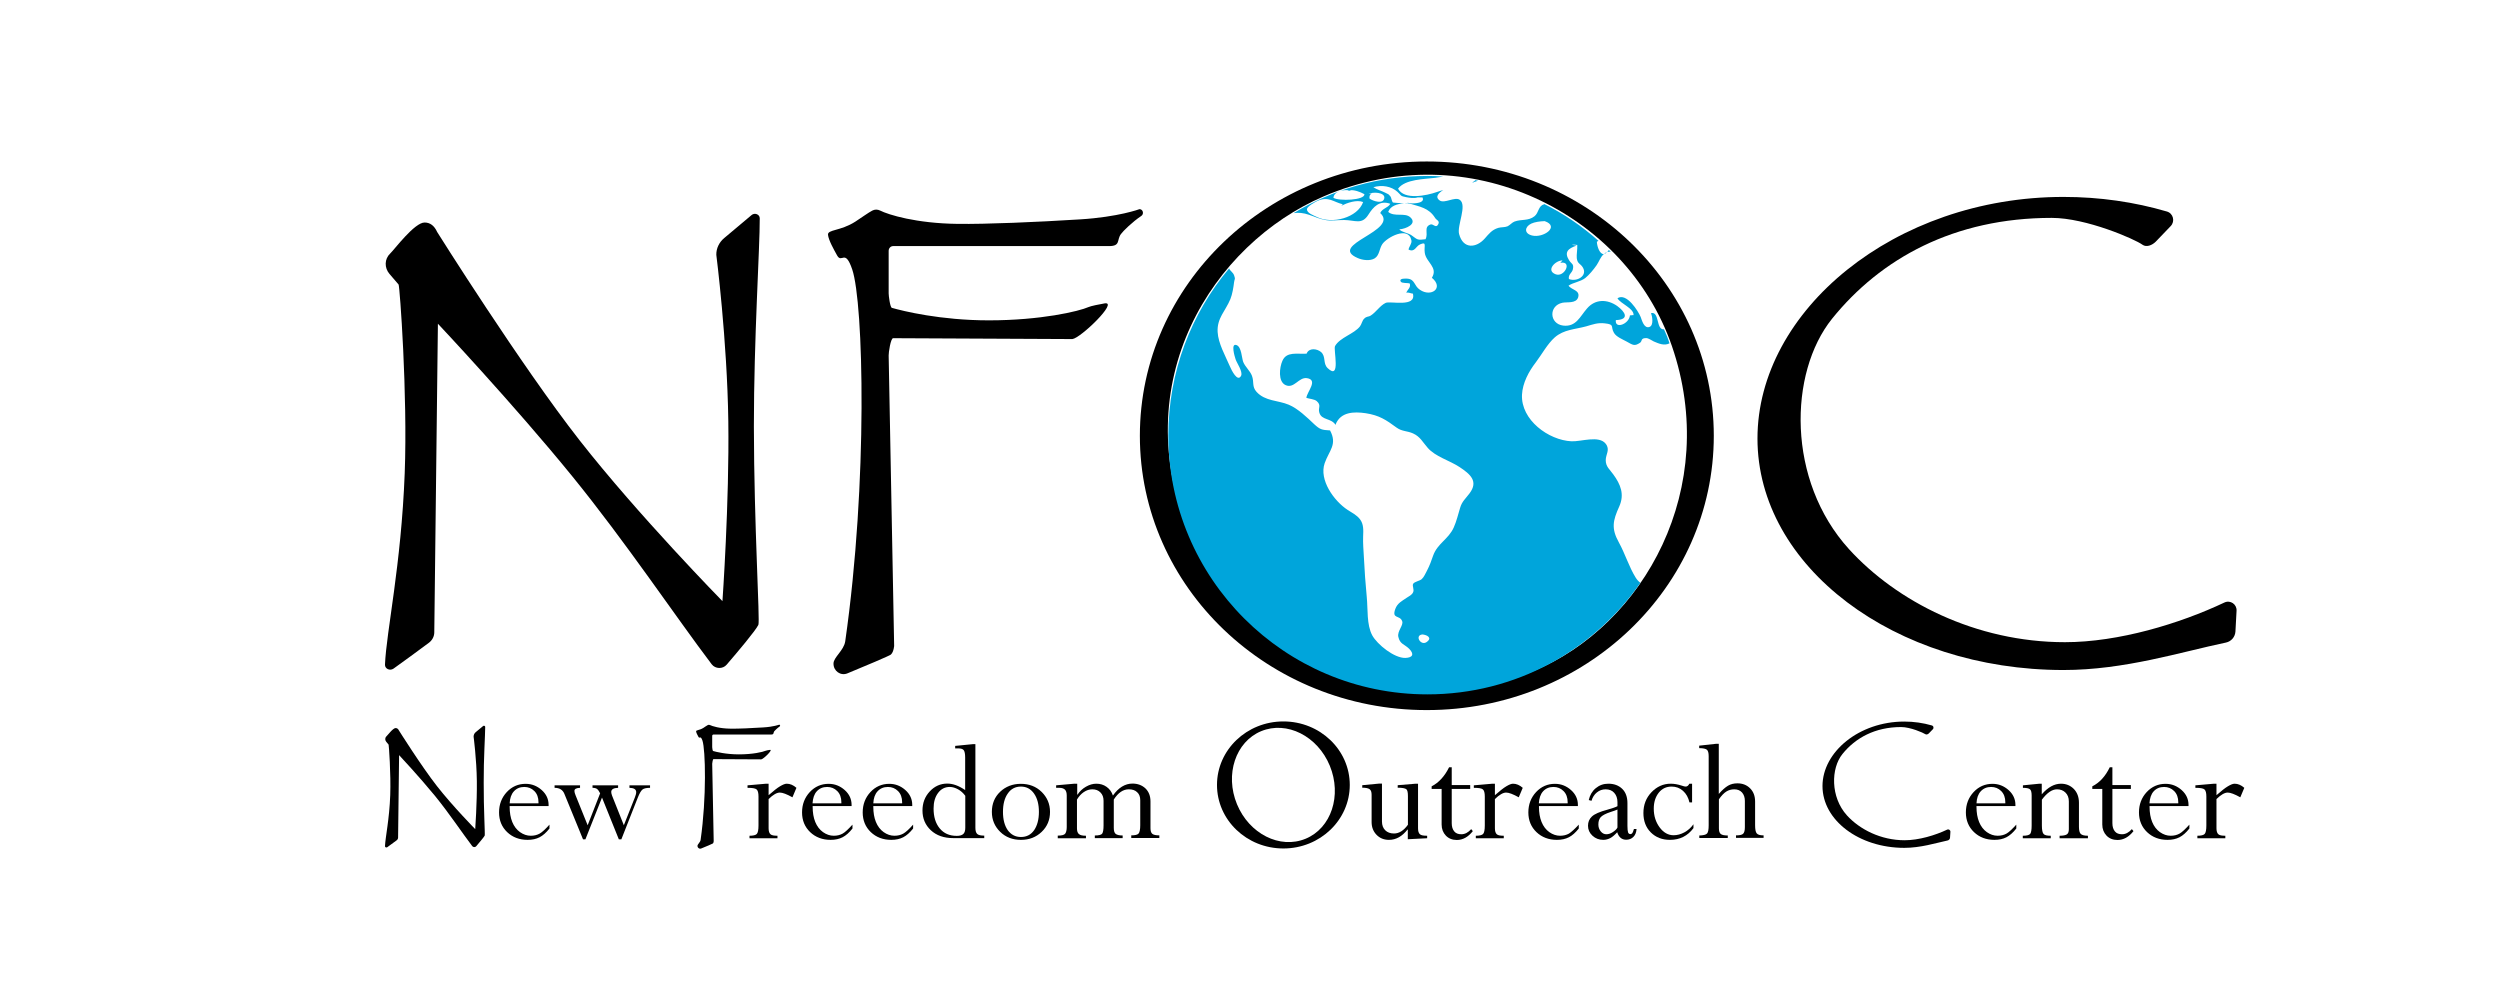 <?xml version="1.0" encoding="utf-8"?>
<!-- Generator: Adobe Illustrator 24.2.3, SVG Export Plug-In . SVG Version: 6.00 Build 0)  -->
<svg version="1.1" id="Layer_2" xmlns="http://www.w3.org/2000/svg" xmlns:xlink="http://www.w3.org/1999/xlink" x="0px" y="0px"
	 viewBox="0 0 200.33 80" enable-background="new 0 0 200.33 80" xml:space="preserve">
<path d="M88.52,24.31c1.14-0.18-1.93,2.79-2.59,2.86l-0.11,0L71.57,27.1c-0.2,0-0.37,1.17-0.36,1.39l0.44,23.28
	c-0.04,0.32-0.12,0.55-0.26,0.68c-0.09,0.09-2.15,0.96-3.49,1.51c-0.54,0.22-1.12-0.19-1.11-0.79c0-0.5,0.83-1.04,0.94-1.78
	c1.83-12.77,1.47-27.13,0.56-29.8c-0.58-1.71-0.83-0.44-1.21-1.12c-0.26-0.47-0.68-1.21-0.73-1.65s0.99-0.29,2.19-1.06
	c0.58-0.38,1.03-0.71,1.35-0.88c0.2-0.11,0.43-0.11,0.63-0.01c0.67,0.34,2.9,1.03,6.21,1.07c2.28,0.03,6.33-0.14,9.81-0.36
	c3.09-0.19,4.77-0.82,4.77-0.82c0.28,0,0.38,0.38,0.15,0.54c-0.72,0.48-1.47,1.22-1.64,1.46c-0.35,0.48-0.01,0.96-0.95,0.96H71.57
	c-0.2,0-0.36,0.17-0.36,0.38v3.41c0,0.17,0.11,1.12,0.26,1.16c0.88,0.25,3.89,1,7.77,1c4.15,0,7.21-0.72,8-1.07
	C87.38,24.53,88.14,24.37,88.52,24.31z"/>
<path d="M60.77,50.07c-0.21,0.45-1.67,2.18-2.54,3.19c-0.31,0.37-0.91,0.35-1.2-0.03c-2.88-3.8-6.9-9.81-11.17-15.06
	c-4.7-5.78-10.77-12.23-10.77-12.23L34.8,50.67c0,0.33-0.17,0.65-0.45,0.85c-0.72,0.54-2.16,1.59-2.82,2.06
	c-0.29,0.2-0.7,0.01-0.68-0.33c0.11-2.66,1.3-7.96,1.58-15.33c0.24-6.31-0.4-15.01-0.49-15.12c0,0-0.38-0.44-0.73-0.85
	c-0.42-0.49-0.41-1.2,0.06-1.64c0.33-0.31,1.94-2.48,2.75-2.48c0.44,0,0.78,0.25,1.01,0.76c0,0,6.69,10.66,11.41,16.69
	s11.45,12.89,11.45,12.89s0.56-7.92,0.47-14.42S57.4,20.42,57.4,20.42c-0.01-0.52,0.23-1.01,0.64-1.35l2.19-1.84
	c0.25-0.21,0.65-0.05,0.65,0.26c0.01,2.37-0.47,9.62-0.47,16.67C60.42,42.08,60.91,49.76,60.77,50.07z"/>
<path d="M179.22,48.94c0.03-0.52-0.5-0.88-0.97-0.66c-3.57,1.69-8.48,3.18-12.78,3.18c-7.16,0-13.5-3.27-17.31-7.46
	c-5-5.51-4.83-14.12-1.36-18.45c3.9-4.84,9.79-8.09,17.61-8.09c2.77,0,6.67,1.71,7.27,2.15c0.32,0.23,0.78,0.04,1.06-0.24l1.2-1.25
	c0.37-0.38,0.21-1.02-0.3-1.17c-2.59-0.76-5.38-1.17-8.29-1.17c-13.54,0-24.52,9.12-24.52,19.36c0,10.25,10.98,18.55,24.52,18.55
	c4.9,0,9.38-1.44,13.02-2.2c0.42-0.09,0.73-0.44,0.76-0.88L179.22,48.94z"/>
<path d="M114.33,12.94c-12.69,0-22.99,9.84-22.99,21.98s10.29,21.98,22.99,21.98c12.71,0,23-9.84,23-21.98
	S127.04,12.94,114.33,12.94z M122.86,53.78c-8.88,3.66-23.06-0.39-27.42-10.62c-5.39-12.63,1.79-23.62,10.62-27.42
	c11.58-4.99,24.21,1.29,27.91,11.98C137.89,39.09,131.75,50.11,122.86,53.78z"/>
<path fill="#00A5DB" d="M108.12,15.25c-0.05,0.01-0.1,0.02-0.14,0.04h0.31C108.24,15.27,108.18,15.26,108.12,15.25z M108.12,15.25
	c-0.05,0.01-0.1,0.02-0.14,0.04h0.31C108.24,15.27,108.18,15.26,108.12,15.25z M108.12,15.25c-0.05,0.01-0.1,0.02-0.14,0.04h0.31
	C108.24,15.27,108.18,15.26,108.12,15.25z M108.12,15.25c-0.05,0.01-0.1,0.02-0.14,0.04h0.31
	C108.24,15.27,108.18,15.26,108.12,15.25z M108.12,15.25c-0.05,0.01-0.1,0.02-0.14,0.04h0.31
	C108.24,15.27,108.18,15.26,108.12,15.25z M108.12,15.25c-0.05,0.01-0.1,0.02-0.14,0.04h0.31
	C108.24,15.27,108.18,15.26,108.12,15.25z M108.12,15.25c-0.05,0.01-0.1,0.02-0.14,0.04h0.31
	C108.24,15.27,108.18,15.26,108.12,15.25z M108.12,15.25c-0.05,0.01-0.1,0.02-0.14,0.04h0.31
	C108.24,15.27,108.18,15.26,108.12,15.25z M133.34,26.39c-0.66,0.06-0.34-1.46-1.04-1.3c0.09,0.22,0.24,0.99-0.13,1.11
	c-0.43,0.15-0.6-0.54-0.7-0.8c-0.19-0.46-1.13-1.98-1.86-1.5c0.26,0.45,1.32,0.8,1.29,1.35c-0.09-0.01-0.2,0.03-0.29,0.02
	c-0.07,0.71-1.23,1.13-1.13,0.38c1.13-0.04,0.75-0.66,0.11-1.13c-0.79-0.55-1.75-0.58-2.42,0.2c-0.57,0.65-0.87,1.49-1.91,1.37
	c-1.11-0.14-1.18-1.59-0.06-1.83c0.38-0.08,1.09,0.08,1.26-0.43c0.18-0.59-0.54-0.59-0.77-0.94c0.38-0.26,0.93-0.3,1.34-0.61
	c0.3-0.24,0.66-0.67,0.91-1.03c0.19-0.27,0.31-0.67,0.58-0.89c-0.32,0.03-0.54-0.58-0.56-0.98c0.04-0.04,0.08-0.06,0.13-0.08
	c-1.31-1.17-2.78-2.17-4.36-2.96c0.01,0.01,0.01,0.02,0.01,0.03c-0.49,0.12-0.42,0.68-0.78,0.96c-0.49,0.39-1.04,0.22-1.59,0.42
	c-0.2,0.07-0.36,0.28-0.56,0.38c-0.23,0.1-0.51,0.06-0.75,0.13c-0.52,0.16-0.75,0.48-1.08,0.85c-0.67,0.76-1.73,0.89-2.06-0.36
	c-0.18-0.67,0.67-2.32,0.05-2.74c-0.39-0.27-1.23,0.33-1.61,0.05c-0.41-0.3-0.05-0.62,0.29-0.83c-0.18,0.05-0.36,0.1-0.52,0.16
	c-0.8,0.28-2.61,0.67-3.1-0.27c0.57-0.77,2.12-0.76,2.97-0.87c0.16-0.02,0.39-0.06,0.65-0.1c-0.43-0.04-0.84-0.05-1.28-0.05
	c-3.92,0-7.58,1.08-10.71,2.98c0.39-0.06,0.8-0.02,1.23,0.13c0.44,0.14,0.81,0.33,1.26,0.41c0.51,0.11,1.02,0,1.56,0.01
	c0.9,0.01,1.42,0.41,1.95-0.44c0.38-0.6,0.88-1.17,1.75-0.86c-0.19,0.34-0.63,0.35-0.81,0.74c1.56,1.43-4.28,2.54-1.8,3.61
	c0.38,0.17,0.99,0.25,1.36,0.02c0.39-0.25,0.36-0.77,0.61-1.14c0.36-0.53,2.09-1.49,2.33-0.3c0.05,0.27-0.2,0.5-0.23,0.74
	c0.51,0.25,0.58-0.28,0.93-0.42c0.56-0.24,0.29,0.13,0.37,0.68c0.11,0.77,1.09,1.16,0.57,2c0.99,0.82-0.06,1.58-0.96,0.96
	c-0.48-0.32-0.38-0.82-0.98-0.89c-0.13-0.01-0.73-0.05-0.55,0.24c0.09,0.15,0.56,0.08,0.72,0.15c0.09,0.33-0.15,0.45-0.29,0.73
	c0.2-0.04,0.37,0.07,0.54,0.08c0.29,1.13-1.83,0.57-2.18,0.74c-0.45,0.21-0.77,0.74-1.19,1.01c-0.22,0.14-0.32,0.04-0.54,0.26
	c-0.15,0.14-0.2,0.44-0.33,0.61c-0.47,0.61-1.61,0.89-2,1.58c-0.15,0.26,0.49,2.8-0.59,1.77c-0.4-0.38-0.12-0.92-0.53-1.29
	c-0.33-0.28-0.97-0.36-1.16,0.13c-0.75,0.05-1.61-0.2-1.94,0.58c-0.23,0.51-0.37,1.66,0.26,1.94c0.68,0.31,1.05-0.65,1.7-0.56
	c0.94,0.14,0.02,1.08-0.04,1.58c0.24,0.08,0.64,0.1,0.83,0.26c0.4,0.35,0.09,0.53,0.21,0.92c0.18,0.64,0.96,0.42,1.31,1v-0.06
	c0.4-0.99,1.44-1.03,2.4-0.89c1.1,0.17,1.63,0.53,2.49,1.16c0.43,0.31,0.85,0.25,1.31,0.46c0.58,0.26,0.78,0.71,1.18,1.16
	c0.61,0.7,1.73,1,2.54,1.53c0.88,0.58,1.53,1.15,0.81,2.11c-0.33,0.44-0.61,0.65-0.76,1.17c-0.16,0.52-0.28,1.06-0.51,1.57
	c-0.42,0.94-1.3,1.27-1.65,2.25c-0.14,0.41-0.28,0.8-0.49,1.2c-0.13,0.23-0.23,0.51-0.43,0.69c-0.16,0.14-0.58,0.2-0.68,0.37
	c-0.1,0.18,0.11,0.45-0.01,0.69c-0.1,0.21-0.33,0.31-0.51,0.43c-0.38,0.26-0.74,0.43-0.91,0.89c-0.31,0.84,0.37,0.47,0.55,0.99
	c0.12,0.33-0.41,0.79-0.31,1.25c0.13,0.59,0.48,0.58,0.86,0.95c0.43,0.43,0.31,0.72-0.3,0.74c-0.89,0.02-2.25-1.08-2.65-1.81
	c-0.46-0.86-0.34-2.09-0.44-3.08c-0.1-1.05-0.18-2.12-0.23-3.19c-0.03-0.55-0.08-1.11-0.06-1.64c0.02-0.52,0.05-0.99-0.25-1.39
	c-0.27-0.35-0.67-0.54-0.99-0.75c-1.1-0.72-2.31-2.41-1.84-3.75c0.36-1.02,1.03-1.49,0.43-2.62c-0.67-0.04-0.8-0.07-1.26-0.49
	c-0.58-0.55-1.31-1.26-2.05-1.57c-0.85-0.36-1.89-0.27-2.58-1.03c-0.39-0.43-0.18-0.78-0.37-1.29c-0.15-0.4-0.54-0.71-0.7-1.11
	c-0.12-0.31-0.13-1.21-0.54-1.35c-0.47-0.17-0.15,0.9-0.07,1.14c0.09,0.29,0.6,0.99,0.44,1.32c-0.28,0.55-0.77-0.45-0.9-0.76
	c-0.37-0.86-0.93-1.83-0.98-2.75c-0.06-1.11,0.63-1.68,1.02-2.63c0.16-0.39,0.25-0.95,0.3-1.37c0.04-0.31,0.12-0.17,0.01-0.51
	c-0.09-0.28-0.32-0.36-0.41-0.58c-3.04,3.61-4.87,8.28-4.87,13.37c0,11.47,9.3,20.76,20.76,20.76c7.07,0,13.32-3.53,17.07-8.94
	c-0.13-0.09-0.26-0.22-0.39-0.43c-0.53-0.86-0.83-1.88-1.34-2.81c-0.62-1.12-0.48-1.74,0.03-2.87c0.44-0.98,0.11-1.77-0.47-2.57
	c-0.29-0.41-0.61-0.62-0.61-1.15c0-0.47,0.37-0.83,0-1.31c-0.54-0.7-1.98-0.16-2.75-0.2c-1.83-0.09-4.06-1.71-3.96-3.74
	c0.05-0.94,0.54-1.85,1.11-2.59c0.47-0.62,0.93-1.48,1.52-2c0.73-0.63,1.59-0.63,2.51-0.88c0.52-0.15,0.92-0.31,1.5-0.24
	c0.82,0.09,0.43,0.25,0.73,0.76c0.18,0.32,0.71,0.53,1,0.69c0.52,0.29,0.64,0.4,1.08,0.11c0.21-0.13,0.03-0.38,0.5-0.38
	c0.19,0,0.44,0.19,0.61,0.27c0.4,0.17,0.84,0.37,1.26,0.15C133.66,27.12,133.51,26.75,133.34,26.39z M105.51,17.38
	c-0.24-0.12-0.8-0.3-0.78-0.62c0.01-0.22,0.67-0.58,0.84-0.66c0.89-0.39,1.28,0.09,2.03,0.27l-0.12,0.12
	c0.46-0.23,1.23-0.51,1.75-0.3C108.8,17.44,106.74,18,105.51,17.38z M106.85,15.85c0.05-0.52,0.78-0.67,1.26-0.6
	c0.39-0.06,0.88,0.12,1.22,0.31C109.39,16.05,107.27,16.13,106.85,15.85z M109.74,15.91c-0.03-0.2,0.04-0.34,0.18-0.4l-0.26,0.04
	c0.34-0.2,1.32-0.14,1.27,0.31C110.86,16.4,110.01,16.11,109.74,15.91z M115.26,17.95c-0.19,0.4-0.41-0.05-0.64,0.04
	c-0.56,0.22-0.14,0.7-0.39,1.18c-0.67,0.09-0.64,0.03-1.1-0.3c-0.26-0.2-0.81-0.26-1-0.49c0.53-0.04,1.47-0.44,0.88-0.97
	c-0.45-0.4-1.27,0-1.77-0.43c0.17-0.47,0.7-0.65,1.27-0.68c-0.4-0.02-0.75-0.06-0.89-0.07c-0.11-0.12-0.13-0.41-0.2-0.49
	c-0.21-0.23-0.1-0.14-0.44-0.31c-0.3-0.15-0.64-0.23-0.93-0.43c0.69-0.2,1.43-0.08,1.93,0.37c0.32,0.28,0.19,0.34,0.7,0.43
	c0.28,0.05,0.63,0.11,0.91,0.02c0.12,0.01,0.26-0.01,0.4,0c0.17,0.35-0.27,0.47-0.82,0.48h-0.05l-0.38-0.06
	c0.05,0.02,0.11,0.04,0.16,0.05c-0.12-0.01-0.24,0-0.36,0.01c0.13,0.01,0.27,0.01,0.41,0.01c0.8,0.25,1.54,0.34,2.04,1.14
	C115.1,17.65,115.38,17.68,115.26,17.95z M114.36,51.42c-0.5,0.41-1.04-0.52-0.38-0.58h0.01C114.37,50.88,114.76,51.11,114.36,51.42
	z M126.34,19.68l-0.38-0.06c0.12-0.04,0.31,0,0.43,0.01c0.02,0.35-0.07,0.77-0.04,1.06c0.06,0.47,0.29,0.41,0.49,0.75
	c0.39,0.66-0.48,1.17-1.12,0.92c-0.07-0.38,0.25-0.47,0.32-0.79c0.09-0.45-0.11-0.4-0.31-0.72
	C125.33,20.21,125.64,19.91,126.34,19.68z M122.76,18.87c-0.66-0.17-0.58-0.7-0.06-0.95c0.27-0.13,0.7-0.19,1.08-0.2
	C125.02,18.15,123.67,19.1,122.76,18.87z M125.21,20.87l-0.18,0.19c1-0.18,0.34,1.19-0.37,0.92
	C123.83,21.67,124.66,20.85,125.21,20.87z M108.29,15.29c-0.05-0.02-0.11-0.03-0.17-0.04c-0.05,0.01-0.1,0.02-0.14,0.04H108.29z
	 M108.12,15.25c-0.05,0.01-0.1,0.02-0.14,0.04h0.31C108.24,15.27,108.18,15.26,108.12,15.25z M128.92,20.03
	c-0.04,0.06-0.09,0.11-0.12,0.16c0.09-0.02,0.18-0.03,0.27-0.02C129.03,20.13,128.98,20.08,128.92,20.03z M128.55,20.33
	c0.07,0,0.14-0.04,0.22-0.13C128.68,20.23,128.61,20.28,128.55,20.33z M108.12,15.25c-0.05,0.01-0.1,0.02-0.14,0.04h0.31
	C108.24,15.27,108.18,15.26,108.12,15.25z M108.12,15.25c-0.05,0.01-0.1,0.02-0.14,0.04h0.31
	C108.24,15.27,108.18,15.26,108.12,15.25z M108.12,15.25c-0.05,0.01-0.1,0.02-0.14,0.04h0.31
	C108.24,15.27,108.18,15.26,108.12,15.25z M108.12,15.25c-0.05,0.01-0.1,0.02-0.14,0.04h0.31
	C108.24,15.27,108.18,15.26,108.12,15.25z M108.12,15.25c-0.05,0.01-0.1,0.02-0.14,0.04h0.31
	C108.24,15.27,108.18,15.26,108.12,15.25z M108.12,15.25c-0.05,0.01-0.1,0.02-0.14,0.04h0.31
	C108.24,15.27,108.18,15.26,108.12,15.25z M108.12,15.25c-0.05,0.01-0.1,0.02-0.14,0.04h0.31
	C108.24,15.27,108.18,15.26,108.12,15.25z M118.17,14.43c0.01,0.01,0.02,0.03,0.03,0.04c-0.02,0.01-0.05,0.04-0.08,0.06
	c-0.04,0.03-0.1,0.05-0.14,0.08c0.03,0,0.05,0,0.07-0.01c-0.04,0.04-0.06,0.07-0.04,0.06l0.09-0.07c0.13-0.04,0.25-0.07,0.34-0.11
	C118.35,14.47,118.26,14.44,118.17,14.43z"/>
<g>
	<path d="M61.69,60.09c0.3-0.05-0.51,0.74-0.69,0.76h-0.03l-3.8-0.02c-0.05,0-0.1,0.31-0.1,0.37l0.12,6.21
		c-0.01,0.09-0.03,0.15-0.07,0.18c-0.02,0.02-0.57,0.26-0.93,0.4c-0.14,0.06-0.3-0.05-0.3-0.21c0-0.13,0.22-0.28,0.25-0.47
		c0.49-3.41,0.39-7.24,0.15-7.96c-0.16-0.46-0.22-0.12-0.32-0.3c-0.07-0.13-0.18-0.32-0.19-0.44c-0.01-0.12,0.26-0.08,0.58-0.28
		c0.16-0.1,0.27-0.19,0.36-0.23c0.05-0.03,0.11-0.03,0.17,0c0.18,0.09,0.77,0.28,1.66,0.29c0.61,0.01,1.69-0.04,2.62-0.1
		c0.82-0.05,1.27-0.22,1.27-0.22c0.07,0,0.1,0.1,0.04,0.14c-0.19,0.13-0.39,0.33-0.44,0.39c-0.09,0.13,0,0.26-0.25,0.26h-4.62
		c-0.05,0-0.1,0.05-0.1,0.1v0.91c0,0.05,0.03,0.3,0.07,0.31c0.24,0.07,1.04,0.27,2.07,0.27c1.11,0,1.92-0.19,2.14-0.29
		C61.39,60.14,61.59,60.1,61.69,60.09z"/>
	<path d="M38.84,66.96c-0.06,0.12-0.45,0.58-0.68,0.85c-0.08,0.1-0.24,0.09-0.32-0.01c-0.77-1.01-1.84-2.62-2.98-4.02
		c-1.26-1.54-2.88-3.27-2.88-3.27l-0.08,6.6c0,0.09-0.04,0.17-0.12,0.23c-0.19,0.14-0.58,0.42-0.75,0.55
		c-0.08,0.05-0.19,0-0.18-0.09c0.03-0.71,0.35-2.13,0.42-4.09c0.06-1.68-0.11-4.01-0.13-4.04c0,0-0.1-0.12-0.19-0.23
		c-0.11-0.13-0.11-0.32,0.02-0.44c0.09-0.08,0.52-0.66,0.73-0.66c0.12,0,0.21,0.07,0.27,0.2c0,0,1.79,2.85,3.05,4.46
		c1.26,1.61,3.06,3.44,3.06,3.44s0.15-2.11,0.13-3.85s-0.26-3.56-0.26-3.56c0-0.14,0.06-0.27,0.17-0.36l0.59-0.49
		c0.07-0.06,0.17-0.01,0.17,0.07c0,0.63-0.13,2.57-0.12,4.45C38.75,64.83,38.88,66.88,38.84,66.96z"/>
	<path d="M156.29,66.66c0.01-0.14-0.13-0.24-0.26-0.18c-0.95,0.45-2.26,0.85-3.41,0.85c-1.91,0-3.6-0.87-4.62-1.99
		c-1.33-1.47-1.29-3.77-0.36-4.92c1.04-1.29,2.61-2.16,4.7-2.16c0.74,0,1.78,0.46,1.94,0.57c0.08,0.06,0.21,0.01,0.28-0.06
		l0.32-0.33c0.1-0.1,0.06-0.27-0.08-0.31c-0.69-0.2-1.44-0.31-2.21-0.31c-3.61,0-6.55,2.43-6.55,5.17c0,2.74,2.93,4.95,6.55,4.95
		c1.31,0,2.51-0.38,3.47-0.59c0.11-0.02,0.2-0.12,0.2-0.23L156.29,66.66z"/>
	<path d="M102.84,57.81c-2.94,0-5.32,2.28-5.32,5.09s2.38,5.09,5.32,5.09c2.94,0,5.32-2.28,5.32-5.09S105.78,57.81,102.84,57.81z
		 M104.62,67.21c-2.06,0.85-4.52-0.39-5.5-2.77s-0.11-5,1.94-5.85c2.06-0.85,4.52,0.39,5.5,2.77S106.68,66.36,104.62,67.21z"/>
	<g>
		<path d="M44.03,66.08v0.31c-0.26,0.33-0.52,0.56-0.79,0.7s-0.59,0.21-0.96,0.21c-0.66,0-1.21-0.21-1.64-0.62s-0.65-0.94-0.65-1.58
			c0-0.64,0.21-1.19,0.62-1.63s0.92-0.66,1.51-0.66c0.49,0,0.92,0.17,1.29,0.5s0.55,0.73,0.55,1.19v0.09h-3.12v0.06
			c0,0.47,0.07,0.88,0.21,1.22s0.35,0.62,0.62,0.81s0.56,0.29,0.86,0.29c0.28,0,0.51-0.06,0.71-0.17S43.71,66.44,44.03,66.08z
			 M40.84,64.37h2.31v-0.08c0-0.38-0.11-0.68-0.33-0.9s-0.49-0.33-0.81-0.33c-0.34,0-0.62,0.12-0.83,0.35S40.86,63.96,40.84,64.37z"
			/>
		<path d="M46.48,62.93v0.2c-0.3,0.01-0.45,0.09-0.45,0.25c0,0.08,0.03,0.21,0.1,0.37l0.96,2.38l1-2.56
			c-0.09-0.18-0.17-0.29-0.25-0.35c-0.08-0.06-0.2-0.09-0.36-0.09v-0.2h2.05v0.2c-0.36,0.01-0.55,0.12-0.55,0.33
			c0,0.07,0.02,0.17,0.06,0.28l0.95,2.39l0.88-2.22c0.07-0.18,0.11-0.32,0.11-0.43c0-0.23-0.18-0.34-0.54-0.35v-0.2h1.65v0.2
			c-0.3,0-0.5,0.05-0.61,0.14s-0.24,0.31-0.37,0.64l-1.32,3.35h-0.2l-1.35-3.35l-1.33,3.35h-0.19l-1.5-3.66
			c-0.13-0.31-0.39-0.47-0.78-0.47v-0.2H46.48z"/>
	</g>
	<g>
		<path d="M61.59,62.8v0.92c0.39-0.34,0.69-0.58,0.91-0.71s0.4-0.21,0.54-0.21c0.27,0,0.53,0.11,0.78,0.33l-0.32,0.76
			c-0.45-0.25-0.79-0.38-1.01-0.38c-0.24,0-0.54,0.17-0.9,0.52v2.34c0,0.23,0.05,0.39,0.15,0.48s0.29,0.12,0.56,0.12v0.2h-2.24v-0.2
			c0.3,0,0.49-0.05,0.58-0.14c0.09-0.09,0.14-0.32,0.14-0.68v-2.32c0-0.29-0.05-0.48-0.15-0.57c-0.1-0.09-0.34-0.13-0.73-0.13v-0.2
			l1.49-0.13H61.59z"/>
		<path d="M68.31,66.08v0.31c-0.26,0.33-0.52,0.56-0.79,0.7s-0.59,0.21-0.96,0.21c-0.66,0-1.21-0.21-1.64-0.62s-0.65-0.94-0.65-1.58
			c0-0.64,0.21-1.19,0.62-1.63s0.92-0.66,1.51-0.66c0.49,0,0.92,0.17,1.29,0.5s0.55,0.73,0.55,1.19v0.09h-3.12v0.06
			c0,0.47,0.07,0.88,0.21,1.22s0.35,0.62,0.62,0.81s0.56,0.29,0.86,0.29c0.28,0,0.51-0.06,0.71-0.17S67.98,66.44,68.31,66.08z
			 M65.11,64.37h2.31v-0.08c0-0.38-0.11-0.68-0.33-0.9s-0.49-0.33-0.81-0.33c-0.34,0-0.62,0.12-0.83,0.35S65.14,63.96,65.11,64.37z"
			/>
		<path d="M73.17,66.08v0.31c-0.26,0.33-0.52,0.56-0.79,0.7s-0.59,0.21-0.96,0.21c-0.66,0-1.21-0.21-1.64-0.62s-0.65-0.94-0.65-1.58
			c0-0.64,0.21-1.19,0.62-1.63s0.92-0.66,1.51-0.66c0.49,0,0.92,0.17,1.29,0.5s0.55,0.73,0.55,1.19v0.09h-3.12v0.06
			c0,0.47,0.07,0.88,0.21,1.22s0.35,0.62,0.62,0.81s0.56,0.29,0.86,0.29c0.28,0,0.51-0.06,0.71-0.17S72.85,66.44,73.17,66.08z
			 M69.98,64.37h2.31v-0.08c0-0.38-0.11-0.68-0.33-0.9s-0.49-0.33-0.81-0.33c-0.34,0-0.62,0.12-0.83,0.35S70,63.96,69.98,64.37z"/>
		<path d="M77.96,59.63h0.2v6.71c0,0.23,0.05,0.4,0.15,0.49s0.29,0.13,0.56,0.13v0.2H76.4c-0.76,0-1.36-0.21-1.81-0.63
			s-0.67-0.95-0.67-1.58c0-0.6,0.19-1.11,0.58-1.53s0.86-0.63,1.41-0.63c0.44,0,0.92,0.17,1.43,0.52v-2.61
			c0-0.29-0.04-0.48-0.11-0.58s-0.22-0.15-0.45-0.15h-0.24v-0.2L77.96,59.63z M77.35,66.33v-2.56c-0.16-0.22-0.36-0.4-0.58-0.52
			s-0.44-0.19-0.66-0.19c-0.39,0-0.7,0.16-0.94,0.48s-0.36,0.73-0.36,1.25c0,0.66,0.16,1.19,0.49,1.59s0.78,0.6,1.37,0.6
			c0.24,0,0.41-0.05,0.52-0.15S77.35,66.56,77.35,66.33z"/>
		<path d="M84.14,65.06c0,0.64-0.22,1.17-0.67,1.6s-1,0.64-1.66,0.64s-1.22-0.21-1.66-0.64s-0.67-0.96-0.67-1.6
			c0-0.65,0.22-1.19,0.66-1.61s1-0.64,1.66-0.64s1.22,0.21,1.66,0.64S84.14,64.41,84.14,65.06z M83.25,65.06
			c0-0.61-0.13-1.1-0.39-1.47c-0.26-0.37-0.61-0.56-1.05-0.56s-0.8,0.18-1.05,0.55c-0.26,0.36-0.39,0.86-0.39,1.48
			c0,0.61,0.13,1.1,0.38,1.46c0.26,0.36,0.61,0.55,1.06,0.55s0.8-0.18,1.06-0.55C83.12,66.15,83.25,65.66,83.25,65.06z"/>
		<path d="M86.32,62.8v0.88h0.02c0.18-0.27,0.4-0.48,0.68-0.64s0.55-0.24,0.83-0.24c0.31,0,0.58,0.08,0.82,0.25s0.41,0.4,0.51,0.7
			c0.45-0.64,0.98-0.96,1.57-0.96c0.41,0,0.76,0.13,1.03,0.38c0.27,0.26,0.41,0.61,0.41,1.05v2.14c0,0.23,0.05,0.38,0.15,0.46
			c0.1,0.08,0.29,0.12,0.56,0.12v0.21h-2.25v-0.21c0.31,0,0.51-0.05,0.59-0.15s0.13-0.32,0.13-0.66v-2.01
			c0-0.27-0.08-0.49-0.25-0.64c-0.16-0.16-0.39-0.23-0.67-0.23c-0.45,0-0.85,0.27-1.2,0.82v2.27c0,0.24,0.05,0.4,0.15,0.48
			c0.1,0.08,0.29,0.13,0.56,0.13v0.21h-2.23v-0.21c0.32,0,0.52-0.05,0.59-0.15s0.11-0.32,0.11-0.66v-1.97c0-0.28-0.08-0.5-0.25-0.67
			c-0.17-0.17-0.38-0.25-0.65-0.25c-0.23,0-0.46,0.07-0.68,0.22s-0.4,0.35-0.55,0.6v2.31c0,0.22,0.05,0.37,0.16,0.46
			c0.11,0.09,0.29,0.13,0.56,0.13v0.2h-2.26v-0.21c0.31,0,0.51-0.05,0.59-0.15s0.13-0.28,0.13-0.54v-2.52
			c0-0.22-0.05-0.38-0.14-0.47s-0.24-0.15-0.45-0.15h-0.26v-0.2l1.46-0.13H86.32z"/>
	</g>
	<g>
		<path d="M113.43,62.8h0.2v3.57c0,0.24,0.05,0.39,0.15,0.48s0.29,0.12,0.58,0.12v0.2l-1.55,0.08v-0.78h-0.02
			c-0.43,0.55-0.92,0.83-1.49,0.83c-0.41,0-0.74-0.14-1-0.41c-0.26-0.27-0.39-0.61-0.39-1.02v-2.18c0-0.22-0.05-0.37-0.16-0.45
			s-0.31-0.12-0.59-0.12v-0.2l1.37-0.13h0.21v3.04c0,0.3,0.09,0.53,0.26,0.7s0.41,0.26,0.7,0.26c0.41,0,0.78-0.23,1.12-0.7v-2.3
			c0-0.29-0.04-0.48-0.13-0.55s-0.32-0.12-0.69-0.12v-0.2L113.43,62.8z"/>
		<path d="M116.12,61.48h0.21v1.43h1.48v0.31h-1.48v2.74c0,0.29,0.07,0.5,0.2,0.66s0.32,0.23,0.57,0.23c0.29,0,0.55-0.14,0.79-0.41
			l0.13,0.16c-0.37,0.47-0.8,0.71-1.28,0.71c-0.36,0-0.66-0.12-0.88-0.35s-0.34-0.53-0.34-0.89v-2.85h-0.8v-0.21
			C115.29,62.72,115.76,62.21,116.12,61.48z"/>
		<path d="M119.79,62.8v0.92c0.39-0.34,0.69-0.58,0.91-0.71s0.4-0.21,0.54-0.21c0.27,0,0.53,0.11,0.78,0.33l-0.32,0.76
			c-0.45-0.25-0.79-0.38-1.01-0.38c-0.24,0-0.54,0.17-0.9,0.52v2.34c0,0.23,0.05,0.39,0.15,0.48s0.29,0.12,0.56,0.12v0.2h-2.24v-0.2
			c0.3,0,0.49-0.05,0.58-0.14c0.09-0.09,0.14-0.32,0.14-0.68v-2.32c0-0.29-0.05-0.48-0.15-0.57c-0.1-0.09-0.34-0.13-0.73-0.13v-0.2
			l1.49-0.13H119.79z"/>
		<path d="M126.51,66.08v0.31c-0.26,0.33-0.52,0.56-0.79,0.7s-0.59,0.21-0.96,0.21c-0.66,0-1.21-0.21-1.64-0.62
			s-0.65-0.94-0.65-1.58c0-0.64,0.21-1.19,0.62-1.63s0.92-0.66,1.51-0.66c0.49,0,0.92,0.17,1.29,0.5s0.55,0.73,0.55,1.19v0.09h-3.12
			v0.06c0,0.47,0.07,0.88,0.21,1.22s0.35,0.62,0.62,0.81s0.56,0.29,0.86,0.29c0.28,0,0.51-0.06,0.71-0.17
			C125.92,66.67,126.18,66.44,126.51,66.08z M123.31,64.37h2.31v-0.08c0-0.38-0.11-0.68-0.33-0.9s-0.49-0.33-0.81-0.33
			c-0.34,0-0.62,0.12-0.83,0.35S123.34,63.96,123.31,64.37z"/>
		<path d="M128.47,67.3c-0.33,0-0.62-0.11-0.86-0.33s-0.36-0.49-0.36-0.8c0-0.3,0.1-0.54,0.31-0.74s0.62-0.38,1.25-0.55
			c0.39-0.11,0.66-0.2,0.8-0.28v-0.32c0-0.31-0.09-0.56-0.26-0.75s-0.4-0.28-0.69-0.28c-0.26,0-0.49,0.08-0.7,0.25
			c-0.2,0.16-0.35,0.39-0.43,0.67l-0.22-0.06c0.09-0.39,0.27-0.71,0.56-0.95c0.29-0.24,0.62-0.36,1.01-0.36
			c0.46,0,0.83,0.14,1.11,0.41s0.42,0.66,0.42,1.15v1.82c0,0.26,0.02,0.43,0.05,0.52s0.1,0.14,0.19,0.14c0.06,0,0.11-0.03,0.15-0.08
			s0.08-0.16,0.13-0.33h0.21c-0.02,0.27-0.1,0.48-0.25,0.63s-0.34,0.23-0.58,0.23c-0.35,0-0.59-0.2-0.72-0.6
			c-0.21,0.23-0.4,0.39-0.56,0.47S128.69,67.3,128.47,67.3z M129.61,66.31v-1.44c-0.12,0.05-0.3,0.12-0.53,0.19
			c-0.43,0.14-0.7,0.29-0.82,0.43s-0.18,0.33-0.18,0.58c0,0.21,0.06,0.39,0.19,0.55s0.28,0.23,0.45,0.23c0.16,0,0.33-0.05,0.5-0.16
			S129.54,66.46,129.61,66.31z"/>
		<path d="M135.59,62.8v1.5h-0.21c-0.09-0.39-0.26-0.7-0.52-0.93s-0.56-0.34-0.91-0.34c-0.42,0-0.77,0.16-1.03,0.49
			s-0.4,0.75-0.4,1.28c0,0.58,0.16,1.08,0.47,1.5s0.69,0.63,1.12,0.63c0.29,0,0.58-0.08,0.86-0.23s0.53-0.37,0.73-0.65v0.31
			c-0.46,0.62-1.09,0.94-1.88,0.94c-0.63,0-1.14-0.2-1.54-0.6s-0.59-0.92-0.59-1.55c0-0.65,0.21-1.21,0.64-1.66s0.94-0.69,1.55-0.69
			c0.27,0,0.57,0.05,0.9,0.16c0.14,0.05,0.24,0.07,0.3,0.07c0.12,0,0.22-0.08,0.29-0.23H135.59z"/>
		<path d="M139.82,66.28v-2.1c0-0.28-0.08-0.51-0.23-0.68c-0.16-0.17-0.36-0.25-0.62-0.25c-0.24,0-0.45,0.06-0.64,0.18
			s-0.39,0.33-0.59,0.62v2.33c0,0.22,0.05,0.37,0.15,0.45s0.29,0.12,0.56,0.12v0.2h-2.28v-0.2c0.32-0.01,0.53-0.06,0.62-0.16
			s0.13-0.32,0.13-0.66v-5.54c0-0.26-0.05-0.43-0.14-0.51s-0.3-0.13-0.62-0.13v-0.2l1.37-0.15h0.2v4.02
			c0.27-0.31,0.52-0.53,0.74-0.66s0.47-0.19,0.75-0.19c0.41,0,0.75,0.13,1.02,0.4c0.27,0.27,0.4,0.62,0.4,1.07v1.88
			c0,0.33,0.04,0.55,0.13,0.66s0.27,0.16,0.55,0.16v0.2h-2.21v-0.2c0.29,0,0.48-0.04,0.57-0.13S139.82,66.56,139.82,66.28z"/>
	</g>
	<g>
		<path d="M161.57,66.08v0.31c-0.26,0.33-0.52,0.56-0.79,0.7s-0.59,0.21-0.96,0.21c-0.66,0-1.21-0.21-1.64-0.62
			s-0.65-0.94-0.65-1.58c0-0.64,0.21-1.19,0.62-1.63s0.92-0.66,1.51-0.66c0.49,0,0.92,0.17,1.29,0.5s0.55,0.73,0.55,1.19v0.09h-3.12
			v0.06c0,0.47,0.07,0.88,0.21,1.22s0.35,0.62,0.62,0.81s0.56,0.29,0.86,0.29c0.28,0,0.51-0.06,0.71-0.17S161.24,66.44,161.57,66.08
			z M158.38,64.37h2.31v-0.08c0-0.38-0.11-0.68-0.33-0.9s-0.49-0.33-0.81-0.33c-0.34,0-0.62,0.12-0.83,0.35
			S158.4,63.96,158.38,64.37z"/>
		<path d="M163.61,62.8v0.85c0.5-0.57,1.01-0.85,1.54-0.85c0.41,0,0.75,0.14,1.03,0.42c0.27,0.28,0.41,0.65,0.41,1.11v1.92
			c0,0.29,0.05,0.49,0.15,0.58s0.29,0.14,0.57,0.14v0.2h-2.27v-0.2c0.28,0,0.47-0.04,0.58-0.11s0.16-0.21,0.16-0.42v-2.22
			c0-0.3-0.09-0.53-0.27-0.71c-0.18-0.18-0.41-0.26-0.68-0.26c-0.4,0-0.8,0.28-1.21,0.83v2.08c0,0.35,0.05,0.58,0.14,0.67
			c0.09,0.1,0.28,0.14,0.57,0.14v0.2h-2.24v-0.2c0.32,0,0.52-0.05,0.6-0.16c0.07-0.1,0.11-0.32,0.11-0.66v-2.4
			c0-0.25-0.04-0.42-0.13-0.5c-0.09-0.08-0.28-0.12-0.57-0.12v-0.2l1.32-0.13H163.61z"/>
		<path d="M169.06,61.48h0.21v1.43h1.48v0.31h-1.48v2.74c0,0.29,0.07,0.5,0.2,0.66s0.32,0.23,0.57,0.23c0.29,0,0.55-0.14,0.79-0.41
			l0.13,0.16c-0.37,0.47-0.8,0.71-1.28,0.71c-0.36,0-0.66-0.12-0.88-0.35s-0.34-0.53-0.34-0.89v-2.85h-0.8v-0.21
			C168.24,62.72,168.71,62.21,169.06,61.48z"/>
		<path d="M175.44,66.08v0.31c-0.26,0.33-0.52,0.56-0.79,0.7s-0.59,0.21-0.96,0.21c-0.66,0-1.21-0.21-1.64-0.62
			s-0.65-0.94-0.65-1.58c0-0.64,0.21-1.19,0.62-1.63s0.92-0.66,1.51-0.66c0.49,0,0.92,0.17,1.29,0.5s0.55,0.73,0.55,1.19v0.09h-3.12
			v0.06c0,0.47,0.07,0.88,0.21,1.22s0.35,0.62,0.62,0.81s0.56,0.29,0.86,0.29c0.28,0,0.51-0.06,0.71-0.17S175.11,66.44,175.44,66.08
			z M172.24,64.37h2.31v-0.08c0-0.38-0.11-0.68-0.33-0.9s-0.49-0.33-0.81-0.33c-0.34,0-0.62,0.12-0.83,0.35
			S172.27,63.96,172.24,64.37z"/>
		<path d="M177.61,62.8v0.92c0.39-0.34,0.69-0.58,0.91-0.71s0.4-0.21,0.54-0.21c0.27,0,0.53,0.11,0.78,0.33l-0.32,0.76
			c-0.45-0.25-0.79-0.38-1.01-0.38c-0.24,0-0.54,0.17-0.9,0.52v2.34c0,0.23,0.05,0.39,0.15,0.48s0.29,0.12,0.56,0.12v0.2h-2.24v-0.2
			c0.3,0,0.49-0.05,0.58-0.14c0.09-0.09,0.14-0.32,0.14-0.68v-2.32c0-0.29-0.05-0.48-0.15-0.57c-0.1-0.09-0.34-0.13-0.73-0.13v-0.2
			l1.49-0.13H177.61z"/>
	</g>
</g>
</svg>
